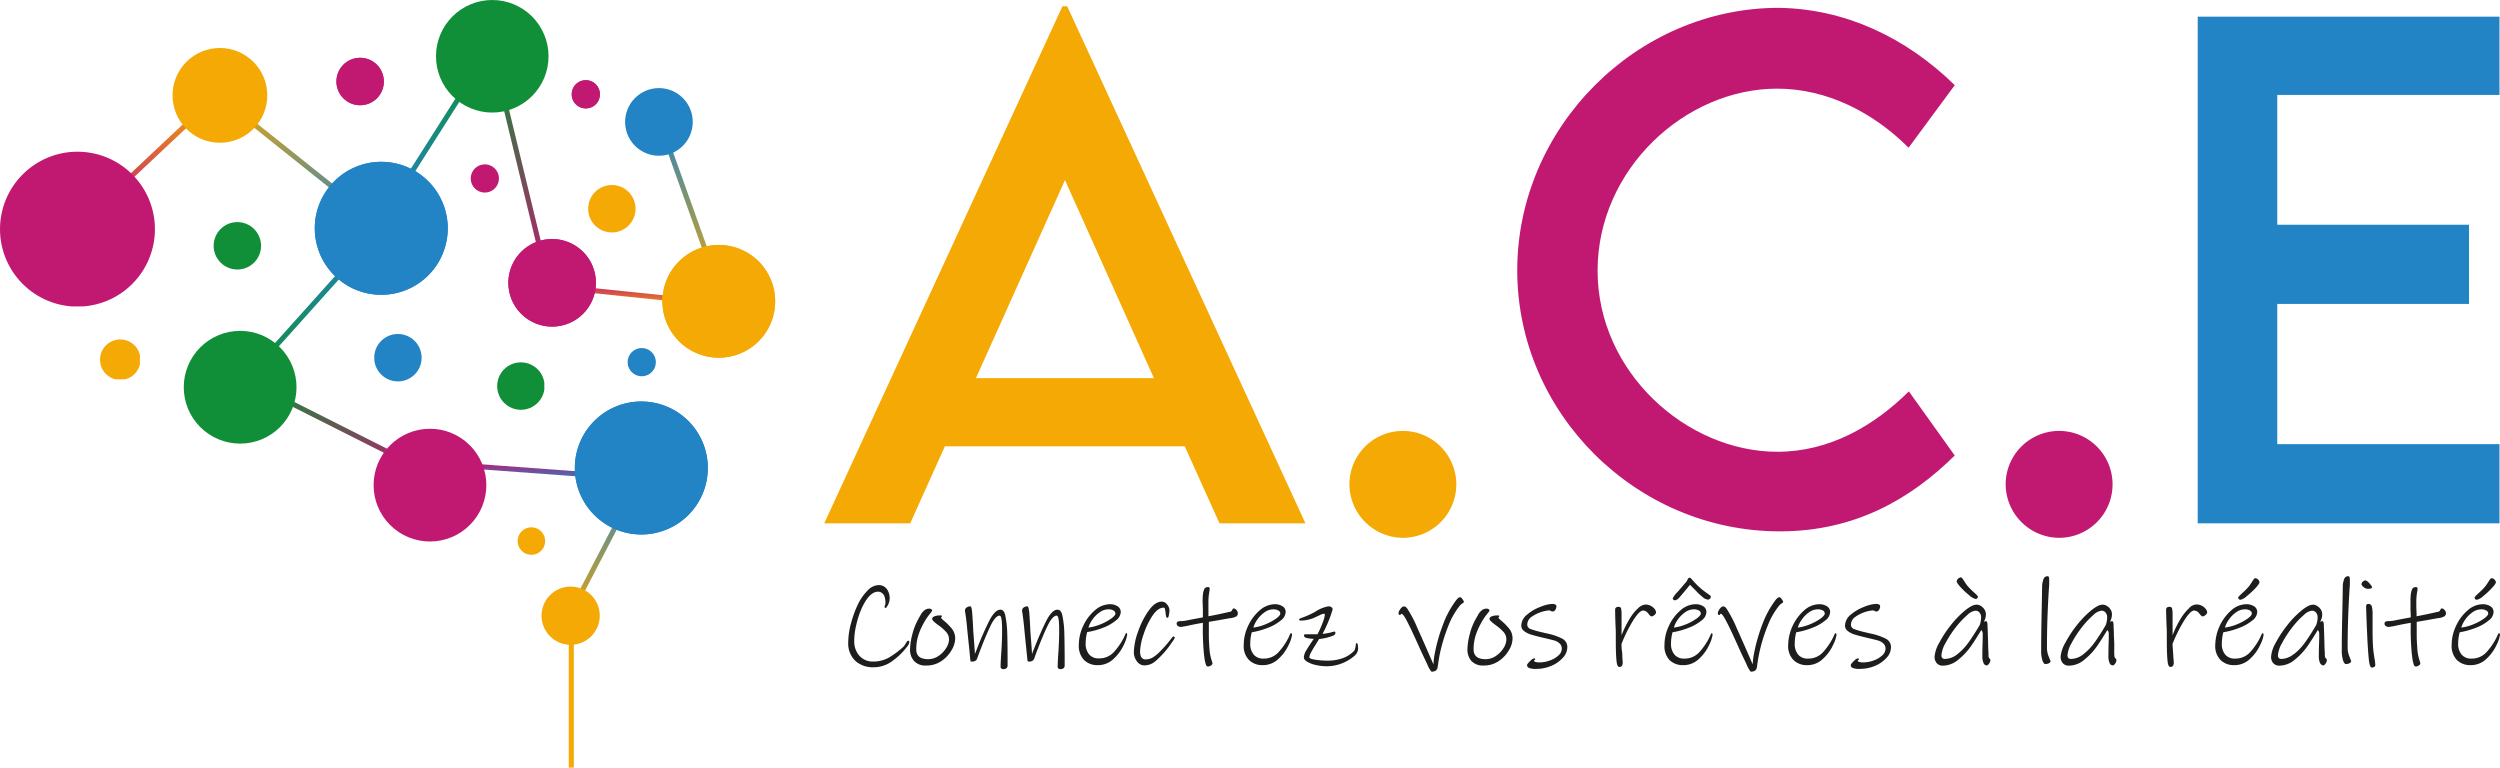 <svg xmlns="http://www.w3.org/2000/svg" xmlns:xlink="http://www.w3.org/1999/xlink" viewBox="0 0 494.4 151.8"><defs><style>.a,.e,.f,.g,.h,.i,.j,.k,.l,.m,.n,.o{fill:none;}.a,.b,.c,.d{clip-rule:evenodd;}.ad,.b,.s{fill:#c11972;}.c,.v,.x{fill:#2283c5;}.ab,.d,.q{fill:#f5a905;}.e,.f,.g,.h,.i,.j,.k,.l,.m,.n,.o{stroke-miterlimit:10;}.e{stroke:url(#a);}.f{stroke:url(#b);}.g{stroke:url(#c);}.h{stroke:url(#d);}.i{stroke:url(#e);}.j{stroke:url(#f);}.k{stroke:url(#g);}.l{stroke:url(#h);}.m{stroke:url(#i);}.n{stroke:url(#j);}.o{stroke:#f5a905;}.p{clip-path:url(#k);}.r{clip-path:url(#l);}.t{clip-path:url(#m);}.u{fill:#108f38;}.ab,.ad,.v{fill-rule:evenodd;}.w{clip-path:url(#n);}.y{clip-path:url(#o);}.z{clip-path:url(#p);}.aa{clip-path:url(#q);}.ac{clip-path:url(#r);}.ae{clip-path:url(#s);}.af{clip-path:url(#t);}.ag{clip-path:url(#u);}.ah{clip-path:url(#v);}.ai{clip-path:url(#w);}.aj{clip-path:url(#x);}.ak{clip-path:url(#y);}.al{clip-path:url(#z);}.am{clip-path:url(#aa);}.an{clip-path:url(#ab);}.ao{clip-path:url(#ac);}.ap{clip-path:url(#ad);}.aq{clip-path:url(#ae);}.ar{fill:#1d1d1b;}</style><linearGradient id="a" x1="30.44" y1="42.85" x2="30.44" y2="18.46" gradientUnits="userSpaceOnUse"><stop offset="0" stop-color="#c11972"/><stop offset="1" stop-color="#f5a905"/></linearGradient><linearGradient id="b" x1="119.22" y1="124.46" x2="119.22" y2="93.45" gradientUnits="userSpaceOnUse"><stop offset="0" stop-color="#f5a905"/><stop offset="1" stop-color="#2283c5"/></linearGradient><linearGradient id="c" x1="62.29" y1="75" x2="62.29" y2="44.54" gradientUnits="userSpaceOnUse"><stop offset="0" stop-color="#108f38"/><stop offset="1" stop-color="#2283c5"/></linearGradient><linearGradient id="d" x1="86.11" y1="43.42" x2="86.11" y2="9.88" gradientUnits="userSpaceOnUse"><stop offset="0" stop-color="#2283c5"/><stop offset="1" stop-color="#108f38"/></linearGradient><linearGradient id="e" x1="-8.58" y1="2.99" x2="-8.58" y2="-12.23" gradientTransform="matrix(-0.25, 0, 0, 1.83, 57.23, 40.32)" gradientUnits="userSpaceOnUse"><stop offset="0" stop-color="#2283c5"/><stop offset="1" stop-color="#f5a905"/></linearGradient><linearGradient id="f" x1="-186.33" y1="9.3" x2="-186.33" y2="-17.24" gradientTransform="matrix(-0.25, 0, 0, 1.83, 57.23, 40.32)" gradientUnits="userSpaceOnUse"><stop offset="0" stop-color="#c11972"/><stop offset="1" stop-color="#108f38"/></linearGradient><linearGradient id="g" x1="-285.89" y1="11.33" x2="-285.89" y2="8.53" gradientTransform="matrix(-0.25, 0, 0, 1.83, 57.23, 40.32)" gradientUnits="userSpaceOnUse"><stop offset="0" stop-color="#f5a905"/><stop offset="1" stop-color="#c11972"/></linearGradient><linearGradient id="h" x1="-324.38" y1="11.29" x2="-324.38" y2="-9.75" gradientTransform="matrix(-0.25, 0, 0, 1.83, 57.23, 40.32)" xlink:href="#b"/><linearGradient id="i" x1="-44.01" y1="29.8" x2="-44.01" y2="18.99" xlink:href="#f"/><linearGradient id="j" x1="-379.31" y1="106.39" x2="-379.31" y2="91.17" gradientTransform="matrix(0.31, 0, 0, -0.21, 221.59, 113.88)" gradientUnits="userSpaceOnUse"><stop offset="0" stop-color="#c11972"/><stop offset="1" stop-color="#2283c5"/></linearGradient><clipPath id="k"><path class="a" d="M43.49,9.49a9.37,9.37,0,1,1-9.37,9.37,9.36,9.36,0,0,1,9.37-9.37"/></clipPath><clipPath id="l"><path class="a" d="M15.31,30A15.32,15.32,0,1,1,0,45.27,15.32,15.32,0,0,1,15.31,30"/></clipPath><clipPath id="m"><path class="a" d="M47.49,65.43A11.15,11.15,0,1,1,36.34,76.58,11.15,11.15,0,0,1,47.49,65.43"/></clipPath><clipPath id="n"><path class="c" d="M75.4,32A13.15,13.15,0,1,1,62.25,45.11,13.15,13.15,0,0,1,75.4,32"/></clipPath><clipPath id="o"><path class="a" d="M97.35,0A11.13,11.13,0,1,1,86.22,11.13,11.12,11.12,0,0,1,97.35,0"/></clipPath><clipPath id="p"><path class="a" d="M85,84.79A11.15,11.15,0,1,1,73.88,95.94,11.15,11.15,0,0,1,85,84.79"/></clipPath><clipPath id="q"><path class="c" d="M126.83,79.4a13.15,13.15,0,1,1-13.15,13.14A13.14,13.14,0,0,1,126.83,79.4"/></clipPath><clipPath id="r"><path class="d" d="M142.15,48.44A11.15,11.15,0,1,1,131,59.59a11.15,11.15,0,0,1,11.16-11.15"/></clipPath><clipPath id="s"><path class="b" d="M109.19,47.27a8.66,8.66,0,1,1-8.66,8.66,8.66,8.66,0,0,1,8.66-8.66"/></clipPath><clipPath id="t"><path class="a" d="M130.3,17.42a6.69,6.69,0,1,1-6.68,6.69,6.7,6.7,0,0,1,6.68-6.69"/></clipPath><clipPath id="u"><path class="b" d="M71.21,11.43a4.69,4.69,0,1,1-4.68,4.69,4.69,4.69,0,0,1,4.68-4.69"/></clipPath><clipPath id="v"><path class="a" d="M46.94,43.92a4.69,4.69,0,1,1-4.69,4.68,4.68,4.68,0,0,1,4.69-4.68"/></clipPath><clipPath id="w"><path class="a" d="M78.7,66.05A4.69,4.69,0,1,1,74,70.74a4.69,4.69,0,0,1,4.68-4.69"/></clipPath><clipPath id="x"><path class="a" d="M121,36.59a4.69,4.69,0,1,1-4.69,4.69A4.69,4.69,0,0,1,121,36.59"/></clipPath><clipPath id="y"><path class="a" d="M103,71.66a4.69,4.69,0,1,1-4.68,4.68A4.68,4.68,0,0,1,103,71.66"/></clipPath><clipPath id="z"><path class="a" d="M95.87,32.5a2.79,2.79,0,1,1-2.78,2.79,2.79,2.79,0,0,1,2.78-2.79"/></clipPath><clipPath id="aa"><path class="b" d="M115.85,15.86a2.79,2.79,0,1,1-2.79,2.78,2.77,2.77,0,0,1,2.79-2.78"/></clipPath><clipPath id="ab"><path class="a" d="M126.9,68.83a2.79,2.79,0,1,1-2.78,2.78,2.78,2.78,0,0,1,2.78-2.78"/></clipPath><clipPath id="ac"><path class="a" d="M23.72,67.13a4,4,0,1,1-3.94,4,4,4,0,0,1,3.94-4"/></clipPath><clipPath id="ad"><path class="a" d="M112.85,116a5.76,5.76,0,1,1-5.76,5.76,5.76,5.76,0,0,1,5.76-5.76"/></clipPath><clipPath id="ae"><path class="a" d="M105.09,104.28a2.72,2.72,0,1,1-2.72,2.71,2.71,2.71,0,0,1,2.72-2.71"/></clipPath></defs><line class="e" x1="17.86" y1="42.48" x2="43.01" y2="18.83"/><line class="f" x1="111.28" y1="124.23" x2="127.15" y2="93.68"/><line class="g" x1="48.93" y1="74.67" x2="75.65" y2="44.88"/><line class="h" x1="75.61" y1="43.16" x2="96.61" y2="10.14"/><line class="i" x1="75.65" y1="44.88" x2="43.01" y2="18.83"/><line class="j" x1="108.59" y1="56.56" x2="97.21" y2="9.55"/><line class="k" x1="143.32" y1="60.15" x2="111.28" y2="56.85"/><line class="l" x1="143.32" y1="60.15" x2="130.15" y2="23.32"/><line class="m" x1="85.83" y1="93.98" x2="50.2" y2="76.02"/><line class="n" x1="85.23" y1="91.59" x2="125.95" y2="94.58"/><line class="o" x1="112.98" y1="126.02" x2="112.98" y2="151.8"/><g class="p"><rect class="q" x="34.12" y="9.49" width="18.74" height="18.74"/></g><g class="r"><rect class="s" y="29.96" width="30.63" height="30.63"/></g><g class="t"><rect class="u" x="36.34" y="65.43" width="22.3" height="22.3"/></g><path class="v" d="M75.4,32A13.15,13.15,0,1,1,62.25,45.11,13.15,13.15,0,0,1,75.4,32"/><g class="w"><rect class="x" x="62.25" y="31.96" width="26.3" height="26.3"/></g><g class="y"><rect class="u" x="86.22" width="22.25" height="22.25"/></g><g class="z"><rect class="s" x="73.88" y="84.79" width="22.3" height="22.3"/></g><path class="v" d="M126.83,79.4a13.15,13.15,0,1,1-13.15,13.14A13.14,13.14,0,0,1,126.83,79.4"/><g class="aa"><rect class="x" x="113.68" y="79.4" width="26.3" height="26.3"/></g><path class="ab" d="M142.15,48.44A11.15,11.15,0,1,1,131,59.59a11.15,11.15,0,0,1,11.16-11.15"/><g class="ac"><rect class="q" x="130.99" y="48.44" width="22.3" height="22.3"/></g><path class="ad" d="M109.19,47.27a8.66,8.66,0,1,1-8.66,8.66,8.66,8.66,0,0,1,8.66-8.66"/><g class="ae"><rect class="s" x="100.53" y="47.27" width="17.31" height="17.31"/></g><g class="af"><rect class="x" x="123.62" y="17.42" width="13.37" height="13.37"/></g><path class="ad" d="M71.21,11.43a4.69,4.69,0,1,1-4.68,4.69,4.69,4.69,0,0,1,4.68-4.69"/><g class="ag"><rect class="s" x="66.53" y="11.43" width="9.38" height="9.38"/></g><g class="ah"><rect class="u" x="42.25" y="43.92" width="9.38" height="9.38"/></g><g class="ai"><rect class="x" x="74.02" y="66.05" width="9.38" height="9.38"/></g><g class="aj"><rect class="q" x="116.32" y="36.59" width="9.38" height="9.38"/></g><g class="ak"><rect class="u" x="98.27" y="71.66" width="9.38" height="9.38"/></g><g class="al"><rect class="s" x="93.09" y="32.5" width="5.57" height="5.57"/></g><path class="ad" d="M115.85,15.86a2.79,2.79,0,1,1-2.79,2.78,2.77,2.77,0,0,1,2.79-2.78"/><g class="am"><rect class="s" x="113.06" y="15.86" width="5.57" height="5.57"/></g><g class="an"><rect class="x" x="124.12" y="68.83" width="5.57" height="5.57"/></g><g class="ao"><rect class="q" x="19.78" y="67.13" width="7.89" height="7.89"/></g><g class="ap"><rect class="q" x="95.97" y="115.98" width="22.64" height="22.64"/></g><g class="aq"><rect class="q" x="102.37" y="104.28" width="5.43" height="5.43"/></g><path class="q" d="M234.3,88.27H186.86L180,103.5H163L210.11,1.24h.94L258.17,103.5h-17Zm-6.1-13.49L210.61,35.62,193,74.78Z"/><path class="q" d="M266.86,95.85a10.57,10.57,0,1,1,10.57,10.51A10.64,10.64,0,0,1,266.86,95.85Z"/><path class="s" d="M300.05,53.46c0-28.23,23.56-51.91,51.72-51.91,13,.19,25,5.72,34.81,15.29l-9.14,12.37c-7-7-16.16-11.68-26-11.68-18.15,0-35.5,15.91-35.5,36s17.6,35.81,35.56,35.81c10.26,0,19.09-5.1,26-11.94l9.07,12.68c-8.64,8.52-19.64,15-34.56,15C323.61,105.11,300.05,81.74,300.05,53.46Z"/><path class="s" d="M396.64,95.85a10.57,10.57,0,1,1,10.57,10.51A10.64,10.64,0,0,1,396.64,95.85Z"/><path class="x" d="M450.35,18.77V44.44h37.92V60.11H450.35V87.83H494.3V103.5H434.62V3.29H494.3V18.77Z"/><path class="ar" d="M179.35,127.93a13,13,0,0,1-2.77,2.71,6.2,6.2,0,0,1-3.83,1.32,5.13,5.13,0,0,1-3.6-1.27,4.76,4.76,0,0,1-1.4-3.74,14.31,14.31,0,0,1,.59-3.83,20.7,20.7,0,0,1,1.37-3.7,10,10,0,0,1,1.88-2.65,3.08,3.08,0,0,1,2.14-1.06,2,2,0,0,1,1.64.76,3.07,3.07,0,0,1,.57,1.89,2.37,2.37,0,0,1-.16.85,3,3,0,0,1-.35.72q-.19.3-.3.3c-.13,0-.19-.08-.19-.22a1.74,1.74,0,0,1,.08-.33,1.43,1.43,0,0,0,.09-.43,4.34,4.34,0,0,0-.15-1.16,1.41,1.41,0,0,0-.49-.77,1.24,1.24,0,0,0-.81-.31q-1.77,0-3.31,3.41a18.16,18.16,0,0,0-1,3.1,13.9,13.9,0,0,0-.42,3.31,4.43,4.43,0,0,0,.45,2,3.53,3.53,0,0,0,3.28,2,6.32,6.32,0,0,0,3.25-.86,16.11,16.11,0,0,0,2.89-2.21s.14-.22.34-.55.34-.5.44-.5a.23.23,0,0,1,.2.07.56.56,0,0,1,.05.27A2.05,2.05,0,0,1,179.35,127.93Z"/><path class="ar" d="M188.19,128.57a6.62,6.62,0,0,1-2,2.15,5.1,5.1,0,0,1-3,.89,3,3,0,0,1-2.43-.9,3.31,3.31,0,0,1-.79-2.26,12.92,12.92,0,0,1,.43-2.92,12.08,12.08,0,0,1,1.22-3.12c0-.06.16-.3.4-.72a3,3,0,0,1,.8-1,1.51,1.51,0,0,1,.93-.33.84.84,0,0,1,.41.11.32.32,0,0,1,.18.28.82.82,0,0,1-.13.24l-.21.28a10.94,10.94,0,0,0-1.35,2,13.1,13.1,0,0,0-1.07,2.47,9.13,9.13,0,0,0-.38,2.68c0,1.29.78,1.94,2.35,1.94a3.63,3.63,0,0,0,2.05-.64,5.09,5.09,0,0,0,1.51-1.56,3.24,3.24,0,0,0,.57-1.68,2.2,2.2,0,0,0-.57-1.5,10,10,0,0,0-1.54-1.35,8.06,8.06,0,0,1-.94-.76.81.81,0,0,1-.29-.49q0-.28.42-.48a2.45,2.45,0,0,1,1-.18,1.3,1.3,0,0,1,.42,0,.13.13,0,0,1,.09.13.29.29,0,0,1-.08.16.33.33,0,0,0-.09.18s.17.22.49.5a10.67,10.67,0,0,1,1.65,1.64,3.07,3.07,0,0,1,.66,2A4.64,4.64,0,0,1,188.19,128.57Z"/><path class="ar" d="M199.06,132.12a.89.89,0,0,1-.59.21.82.82,0,0,1-.42-.11.37.37,0,0,1-.17-.31q0-1,.15-3.12c.1-1.5.14-2.75.14-3.75s0-1.76-.08-2.37-.19-.92-.41-.92c-.55,0-1.16.69-1.82,2.07s-1.42,3.21-2.27,5.46l-.37,1a.86.86,0,0,1-.33.4.88.88,0,0,1-.48.14,1.09,1.09,0,0,1-.39,0c-.07,0-.11-.14-.13-.3l-.19-2-.37-3.54c-.12-1.4-.26-2.63-.42-3.68a2.89,2.89,0,0,1-.07-.56.68.68,0,0,1,.32-.6,1.16,1.16,0,0,1,.73-.23q.26,0,.36,1.17c.07.79.15,2.06.23,3.81l.1,1.3c.13,1.65.2,2.7.22,3.14,0-.1.09-.21.14-.33a3.12,3.12,0,0,1,.16-.41,61.17,61.17,0,0,1,2.49-5.73c.77-1.53,1.52-2.29,2.24-2.29.51,0,.86.43,1,1.29a18.92,18.92,0,0,1,.36,3.3q.08,2.23.07,6.52A.65.65,0,0,1,199.06,132.12Z"/><path class="ar" d="M210.35,132.12a.89.89,0,0,1-.59.21.77.77,0,0,1-.42-.11.37.37,0,0,1-.17-.31q0-1,.15-3.12c.09-1.5.14-2.75.14-3.75s0-1.76-.08-2.37-.2-.92-.41-.92q-.83,0-1.83,2.07t-2.27,5.46l-.36,1a.89.89,0,0,1-.81.54,1.2,1.2,0,0,1-.4,0,.42.42,0,0,1-.12-.3l-.2-2-.36-3.54c-.12-1.4-.26-2.63-.42-3.68a2.89,2.89,0,0,1-.07-.56.7.7,0,0,1,.31-.6,1.21,1.21,0,0,1,.74-.23q.24,0,.36,1.17c.07.79.15,2.06.23,3.81l.1,1.3c.13,1.65.2,2.7.22,3.14a2.52,2.52,0,0,0,.13-.33c0-.13.1-.26.16-.41q1.34-3.44,2.49-5.73c.78-1.53,1.53-2.29,2.25-2.29.51,0,.85.43,1,1.29a18.92,18.92,0,0,1,.36,3.3q.07,2.23.07,6.52A.65.65,0,0,1,210.35,132.12Z"/><path class="ar" d="M222.91,125.55a6.92,6.92,0,0,1-.65,1.94,8.69,8.69,0,0,1-2,2.77,4.43,4.43,0,0,1-3.23,1.28,3.74,3.74,0,0,1-2.63-1,4,4,0,0,1-1.05-3,8.78,8.78,0,0,1,.88-3.79,8.91,8.91,0,0,1,2.31-3.07,4.57,4.57,0,0,1,2.94-1.19,2.78,2.78,0,0,1,1.54.41,1.32,1.32,0,0,1,.62,1.16,2.22,2.22,0,0,1-1,1.67,8.85,8.85,0,0,1-2.51,1.42A15.43,15.43,0,0,1,215,125a8.57,8.57,0,0,0-.3,2.21,3.25,3.25,0,0,0,.68,2.2,2.38,2.38,0,0,0,1.92.79,3.88,3.88,0,0,0,3.07-1.35,12.81,12.81,0,0,0,2-3c0-.07.08-.19.17-.38s.15-.29.22-.29S222.91,125.31,222.91,125.55Zm-2.74-4.83a1.89,1.89,0,0,0-.94-.22,3,3,0,0,0-1.79.61,5.74,5.74,0,0,0-1.44,1.47,5.47,5.47,0,0,0-.75,1.53,9.1,9.1,0,0,0,2.38-.64,10.21,10.21,0,0,0,2.1-1.13c.57-.41.85-.75.85-1A.68.68,0,0,0,220.17,120.72Z"/><path class="ar" d="M231.78,127a16.51,16.51,0,0,1-1,1.38,17.73,17.73,0,0,1-2.29,2.38,3.35,3.35,0,0,1-2.13.83,1.83,1.83,0,0,1-1.53-.81,3,3,0,0,1-.6-1.86,12.83,12.83,0,0,1,.83-4,16.3,16.3,0,0,1,2.11-4.17c.85-1.18,1.71-1.77,2.56-1.77a1.27,1.27,0,0,1,.93.39,2.56,2.56,0,0,1,.42.59,1.46,1.46,0,0,1,.19.67,4.64,4.64,0,0,1-.11,1c-.07.36-.15.55-.23.55a.31.31,0,0,1-.32-.27,3.65,3.65,0,0,1-.1-.69,4.82,4.82,0,0,0-.15-.85c0-.13-.12-.2-.22-.2-.77,0-1.51.53-2.23,1.6a15,15,0,0,0-1.77,3.73,11.86,11.86,0,0,0-.68,3.28q0,1.62,1.08,1.62A2.72,2.72,0,0,0,228,130a7.14,7.14,0,0,0,1.36-1.11,23.79,23.79,0,0,0,2.06-2.33l.29-.38c.15-.2.26-.31.33-.31s.29.08.29.22A3.39,3.39,0,0,1,231.78,127Z"/><path class="ar" d="M244.47,121.92a3.5,3.5,0,0,1-1.29.34l-2.53.45-1.59.27q0,1.27,0,2.67c0,.93.06,1.75.11,2.45a9.59,9.59,0,0,0,.35,2.19l.27.86a.59.59,0,0,1-.31.45,1.06,1.06,0,0,1-.58.21.32.32,0,0,1-.24-.09.54.54,0,0,1-.17-.28,5.6,5.6,0,0,1-.29-1.27c-.09-.63-.16-1.31-.21-2.07s-.08-1.45-.11-2.34,0-1.75,0-2.59q-1.38.22-2.82.54a13.08,13.08,0,0,1-1.55.27.92.92,0,0,1-.55-.17.54.54,0,0,1-.26-.47.39.39,0,0,1,.22-.41,1.88,1.88,0,0,1,.74-.1,6.58,6.58,0,0,0,1.08-.14l.9-.18,2.24-.42c0-.34,0-.79,0-1.35,0-.75-.05-1.32-.05-1.71a14.06,14.06,0,0,1,.06-1.49,3.6,3.6,0,0,1,.23-.94.73.73,0,0,1,.74-.49c.15,0,.25,0,.29.07a.38.38,0,0,1,.08.27,8.36,8.36,0,0,1-.12.86,10.56,10.56,0,0,0-.13,1.89c0,.6,0,1.28,0,2l0,.67c.73-.12,2.19-.42,4.36-.91.13,0,.24-.15.34-.34s.18-.3.28-.3a.77.77,0,0,1,.55.31.9.9,0,0,1,.28.62A.72.72,0,0,1,244.47,121.92Z"/><path class="ar" d="M255.52,125.55a6.92,6.92,0,0,1-.65,1.94,8.69,8.69,0,0,1-2,2.77,4.43,4.43,0,0,1-3.23,1.28,3.7,3.7,0,0,1-2.62-1,3.92,3.92,0,0,1-1.06-3,8.78,8.78,0,0,1,.88-3.79,8.91,8.91,0,0,1,2.31-3.07,4.57,4.57,0,0,1,2.94-1.19,2.78,2.78,0,0,1,1.54.41,1.29,1.29,0,0,1,.62,1.16,2.22,2.22,0,0,1-1,1.67,8.85,8.85,0,0,1-2.51,1.42,15.26,15.26,0,0,1-3.19.89,8.57,8.57,0,0,0-.3,2.21,3.25,3.25,0,0,0,.68,2.2,2.38,2.38,0,0,0,1.93.79,3.87,3.87,0,0,0,3.06-1.35,12.81,12.81,0,0,0,2-3c0-.07.09-.19.17-.38s.15-.29.22-.29S255.52,125.31,255.52,125.55Zm-2.74-4.83a1.87,1.87,0,0,0-.94-.22,3,3,0,0,0-1.79.61,5.91,5.91,0,0,0-1.44,1.47,5.47,5.47,0,0,0-.75,1.53,9.1,9.1,0,0,0,2.38-.64,10.21,10.21,0,0,0,2.1-1.13c.57-.41.85-.75.85-1A.68.68,0,0,0,252.78,120.72Z"/><path class="ar" d="M267.72,129.81a8.44,8.44,0,0,1-5.28,1.95,10.09,10.09,0,0,1-2.2-.24,6.14,6.14,0,0,1-1.73-.65c-.44-.27-.66-.56-.66-.85a2.89,2.89,0,0,1,.47-1.39c.31-.53.81-1.29,1.49-2.29a6.89,6.89,0,0,1-1.49-.2.52.52,0,0,1-.44-.54c0-.11.14-.17.44-.17l2.23,0a19.23,19.23,0,0,0,1-2.25,5.77,5.77,0,0,0,.45-1.61c0-.13,0-.19-.17-.19a2.19,2.19,0,0,0-.83.27l-.76.36a6.93,6.93,0,0,1-3,.72c-.22,0-.32-.08-.32-.22s.24-.25.71-.4a15.82,15.82,0,0,0,2.58-1.2,6.7,6.7,0,0,1,2.5-1,.92.92,0,0,1,.61.18.52.52,0,0,1,.22.44,24.82,24.82,0,0,1-2,4.83,10.24,10.24,0,0,0,1.84-.34,2.56,2.56,0,0,1,.54-.12.13.13,0,0,1,.12.07.3.3,0,0,1,.05.15.57.57,0,0,1-.39.56,9.88,9.88,0,0,1-2.83.69l-.51.83c-.46.72-.81,1.31-1.06,1.77a2.54,2.54,0,0,0-.36,1c0,.21.4.38,1.2.5a16,16,0,0,0,2.38.18,8.79,8.79,0,0,0,3.07-.51,5.86,5.86,0,0,0,2.25-1.48,3.21,3.21,0,0,0,.25-.9,2.33,2.33,0,0,1,.07-.41c0-.12.08-.18.15-.18s.17.12.21.35a5.62,5.62,0,0,1,.06.9A2.12,2.12,0,0,1,267.72,129.81Z"/><path class="ar" d="M289.2,119.34a2.49,2.49,0,0,0-.41.32,14.94,14.94,0,0,0-2.38,4.15,33.48,33.48,0,0,0-1.74,5.84q-.07.38-.24,1.47l-.13.86a1.07,1.07,0,0,1-.33.62,1.43,1.43,0,0,1-.89.22,5.28,5.28,0,0,1-.84-1.49c-.47-1-1-2.06-1.5-3.2l-1.05-2.31c-.64-1.39-1.17-2.48-1.59-3.26s-.74-1.18-.94-1.18a.19.19,0,0,0-.16.12c0,.09-.08.13-.13.13a.28.28,0,0,1-.21-.11.38.38,0,0,1-.09-.24,1.6,1.6,0,0,1,.36-.83c.24-.34.47-.52.7-.52a.65.65,0,0,1,.37.1l.22.22.14.2a23.21,23.21,0,0,1,2,3.88c.34.73,1.2,2.65,2.55,5.76l.57,1.3a14.14,14.14,0,0,1,.24-2.06,33.5,33.5,0,0,1,1.62-5.74,19,19,0,0,1,2.53-4.76,3.84,3.84,0,0,1,.48-.55.68.68,0,0,1,.48-.16c.08,0,.21.12.39.38a1.27,1.27,0,0,1,.27.5C289.53,119.08,289.42,119.2,289.2,119.34Z"/><path class="ar" d="M298.41,128.57a6.41,6.41,0,0,1-2,2.15,5.1,5.1,0,0,1-3,.89,3.06,3.06,0,0,1-2.43-.9,3.36,3.36,0,0,1-.78-2.26,12.37,12.37,0,0,1,.43-2.92,12.07,12.07,0,0,1,1.21-3.12l.41-.72a3,3,0,0,1,.79-1,1.56,1.56,0,0,1,.94-.33.8.8,0,0,1,.4.11.32.32,0,0,1,.18.28.62.62,0,0,1-.13.24l-.21.28a10.94,10.94,0,0,0-1.35,2,13.78,13.78,0,0,0-1.07,2.47,9.13,9.13,0,0,0-.38,2.68c0,1.29.79,1.94,2.36,1.94a3.63,3.63,0,0,0,2.05-.64,5.21,5.21,0,0,0,1.51-1.56,3.31,3.31,0,0,0,.56-1.68,2.23,2.23,0,0,0-.56-1.5,10.1,10.1,0,0,0-1.55-1.35,8.71,8.71,0,0,1-.93-.76.79.79,0,0,1-.3-.49q0-.28.42-.48a2.48,2.48,0,0,1,1-.18,1.26,1.26,0,0,1,.42,0,.13.13,0,0,1,.1.13.33.33,0,0,1-.09.16.3.3,0,0,0-.08.18s.16.22.49.5a11,11,0,0,1,1.64,1.64,3.07,3.07,0,0,1,.66,2A4.53,4.53,0,0,1,298.41,128.57Z"/><path class="ar" d="M309.07,130.08a6.31,6.31,0,0,1-2.29,1.6,7.58,7.58,0,0,1-3,.6,3.41,3.41,0,0,1-1.42-.2.59.59,0,0,1-.37-.54c0-.15.19-.4.56-.77s.63-.55.77-.55.29,0,.29.12a.26.26,0,0,1-.12.19c-.09.07-.13.13-.13.18s.11.13.31.19a2.35,2.35,0,0,0,.75.1,6,6,0,0,0,2.07-.38,4.88,4.88,0,0,0,1.71-1,1.79,1.79,0,0,0,.66-1.3,1.37,1.37,0,0,0-.42-1.06,2.56,2.56,0,0,0-1-.58c-.42-.12-1.12-.29-2.1-.52s-1.92-.47-2.51-.65a4.4,4.4,0,0,1-1.44-.72,1.33,1.33,0,0,1-.54-1.09,2.85,2.85,0,0,1,1.16-2.16,8.7,8.7,0,0,1,2.65-1.54,7,7,0,0,1,2.3-.57c.56,0,.84.17.84.49a1.35,1.35,0,0,1-.2.65.64.64,0,0,1-.59.36.65.65,0,0,1-.32-.11.65.65,0,0,0-.34-.11,7.22,7.22,0,0,0-3.46,1.27,1.91,1.91,0,0,0-.86,1.55.93.93,0,0,0,.67.87,17.78,17.78,0,0,0,2.52.7,2.36,2.36,0,0,0,.44.11,2.84,2.84,0,0,1,.39.09,11.56,11.56,0,0,1,2.9,1,1.84,1.84,0,0,1,1,1.7A3.07,3.07,0,0,1,309.07,130.08Z"/><path class="ar" d="M327.18,121.61a.86.86,0,0,1-.52.29.46.46,0,0,1-.33-.15,2.75,2.75,0,0,1-.36-.42,1.81,1.81,0,0,0-.45-.42,1.14,1.14,0,0,0-.58-.17c-.48,0-1.11.63-1.92,1.88a29.56,29.56,0,0,0-2.35,4.72c0,.38,0,.86.09,1.43s.06,1,.08,1.27l.07,1a1.21,1.21,0,0,1-.14.6.57.57,0,0,1-.54.25q-.42,0-.54-1.11c-.08-.75-.13-1.83-.15-3.25,0-.36,0-.88,0-1.55s0-1.47-.06-2.4c-.05-1.41-.07-2.42-.07-3q0-.57.69-.57a.46.46,0,0,1,.5.36,6.88,6.88,0,0,1,.08,1.36v3.9a20.22,20.22,0,0,1,1.6-3.26,9.26,9.26,0,0,1,1.68-2.1,2.39,2.39,0,0,1,1.46-.72,2.32,2.32,0,0,1,1,.24,2.27,2.27,0,0,1,.79.63,1.21,1.21,0,0,1,.29.72A.72.72,0,0,1,327.18,121.61Z"/><path class="ar" d="M338.68,125.55a6.92,6.92,0,0,1-.65,1.94,8.69,8.69,0,0,1-2,2.77,4.43,4.43,0,0,1-3.23,1.28,3.74,3.74,0,0,1-2.63-1,4,4,0,0,1-1-3,8.78,8.78,0,0,1,.88-3.79,8.91,8.91,0,0,1,2.31-3.07,4.57,4.57,0,0,1,2.94-1.19,2.78,2.78,0,0,1,1.54.41,1.32,1.32,0,0,1,.62,1.16,2.22,2.22,0,0,1-1,1.67,8.85,8.85,0,0,1-2.51,1.42,15.43,15.43,0,0,1-3.19.89,8.57,8.57,0,0,0-.3,2.21,3.25,3.25,0,0,0,.68,2.2,2.38,2.38,0,0,0,1.93.79,3.87,3.87,0,0,0,3.06-1.35,12.81,12.81,0,0,0,2-3c0-.07.09-.19.17-.38s.15-.29.22-.29S338.68,125.31,338.68,125.55Zm-4.86-11.09a.41.41,0,0,1,.34-.22c.07,0,.18.08.34.25a4.23,4.23,0,0,1,.3.34,15.56,15.56,0,0,0,3.05,2.67l.35.26a.32.32,0,0,1,.14.23.71.71,0,0,1-.16.39.53.53,0,0,1-.41.2,1.76,1.76,0,0,1-1-.46,12,12,0,0,1-1-.89l-.56-.58-1-1-.36.45c-.74.9-1.3,1.55-1.68,2s-.7.61-.95.61a.39.39,0,0,1-.31-.13.45.45,0,0,1-.11-.26,4.83,4.83,0,0,1,1-1.3c.69-.8,1.26-1.48,1.72-2Zm2.12,6.26a1.89,1.89,0,0,0-.94-.22,3,3,0,0,0-1.79.61,5.91,5.91,0,0,0-1.44,1.47,5.47,5.47,0,0,0-.75,1.53,9.1,9.1,0,0,0,2.38-.64,10.21,10.21,0,0,0,2.1-1.13c.57-.41.85-.75.85-1A.68.68,0,0,0,335.94,120.72Z"/><path class="ar" d="M352.34,119.34a2.09,2.09,0,0,0-.41.32,14.94,14.94,0,0,0-2.38,4.15,31.84,31.84,0,0,0-1.74,5.84c-.05.25-.13.74-.25,1.47l-.12.86a1.07,1.07,0,0,1-.33.62,1.44,1.44,0,0,1-.9.22,5.44,5.44,0,0,1-.83-1.49c-.48-1-1-2.06-1.5-3.2l-1.05-2.31c-.64-1.39-1.17-2.48-1.6-3.26s-.73-1.18-.93-1.18a.18.18,0,0,0-.16.12c0,.09-.09.13-.14.13a.24.24,0,0,1-.2-.11.38.38,0,0,1-.09-.24,1.6,1.6,0,0,1,.36-.83c.23-.34.47-.52.7-.52a.59.59,0,0,1,.36.1,1.14,1.14,0,0,1,.22.22,1.46,1.46,0,0,1,.15.2,24.92,24.92,0,0,1,2,3.88q.51,1.1,2.55,5.76l.56,1.3a14.54,14.54,0,0,1,.25-2.06,33.5,33.5,0,0,1,1.62-5.74,19,19,0,0,1,2.53-4.76,2.89,2.89,0,0,1,.48-.55.67.67,0,0,1,.47-.16c.09,0,.22.12.4.38a1.27,1.27,0,0,1,.27.5C352.67,119.08,352.56,119.2,352.34,119.34Z"/><path class="ar" d="M363.19,125.55a6.58,6.58,0,0,1-.65,1.94,8.53,8.53,0,0,1-2,2.77,4.43,4.43,0,0,1-3.23,1.28,3.72,3.72,0,0,1-2.62-1,3.92,3.92,0,0,1-1.06-3,9.44,9.44,0,0,1,3.19-6.86,4.57,4.57,0,0,1,2.95-1.19,2.77,2.77,0,0,1,1.53.41,1.3,1.3,0,0,1,.63,1.16,2.25,2.25,0,0,1-1,1.67,9.06,9.06,0,0,1-2.52,1.42,15.26,15.26,0,0,1-3.19.89,9,9,0,0,0-.29,2.21,3.25,3.25,0,0,0,.67,2.2,2.38,2.38,0,0,0,1.93.79,3.89,3.89,0,0,0,3.07-1.35,13.09,13.09,0,0,0,2-3c0-.07.09-.19.17-.38s.16-.29.22-.29S363.19,125.31,363.19,125.55Zm-2.73-4.83a1.93,1.93,0,0,0-.95-.22,3,3,0,0,0-1.79.61,5.7,5.7,0,0,0-1.43,1.47,5,5,0,0,0-.75,1.53,9.31,9.31,0,0,0,2.38-.64,10.76,10.76,0,0,0,2.1-1.13c.56-.41.84-.75.84-1A.67.67,0,0,0,360.46,120.72Z"/><path class="ar" d="M373.09,130.08a6.31,6.31,0,0,1-2.29,1.6,7.58,7.58,0,0,1-3,.6,3.41,3.41,0,0,1-1.42-.2.59.59,0,0,1-.37-.54c0-.15.19-.4.56-.77s.63-.55.76-.55.3,0,.3.12a.26.26,0,0,1-.12.19c-.09.07-.13.13-.13.18s.11.13.31.19a2.35,2.35,0,0,0,.75.1,6,6,0,0,0,2.07-.38,4.88,4.88,0,0,0,1.71-1,1.79,1.79,0,0,0,.66-1.3,1.37,1.37,0,0,0-.42-1.06,2.56,2.56,0,0,0-1-.58c-.42-.12-1.12-.29-2.1-.52s-1.92-.47-2.51-.65a4.4,4.4,0,0,1-1.44-.72,1.33,1.33,0,0,1-.54-1.09,2.85,2.85,0,0,1,1.16-2.16,8.7,8.7,0,0,1,2.65-1.54,7,7,0,0,1,2.3-.57c.56,0,.84.17.84.49a1.35,1.35,0,0,1-.2.65.64.64,0,0,1-.59.36.65.65,0,0,1-.32-.11.65.65,0,0,0-.34-.11A7.22,7.22,0,0,0,366.9,122a1.91,1.91,0,0,0-.86,1.55.93.93,0,0,0,.67.87,17.78,17.78,0,0,0,2.52.7,2.36,2.36,0,0,0,.44.11,2.84,2.84,0,0,1,.39.09,11.56,11.56,0,0,1,2.9,1,1.84,1.84,0,0,1,1,1.7A3.07,3.07,0,0,1,373.09,130.08Z"/><path class="ar" d="M393.45,130.23a.52.52,0,0,1,.17.3,1.3,1.3,0,0,1-.24.68c-.17.25-.33.38-.5.38a.69.69,0,0,1-.63-.52,3,3,0,0,1-.22-1.2c0-.39,0-1.57.07-3.53l0-.93a1,1,0,0,0-.29-.81c-.74,1.24-1.42,2.32-2.06,3.23a13.06,13.06,0,0,1-2.43,2.59,4.79,4.79,0,0,1-3.09,1.22,1.56,1.56,0,0,1-1.22-.49,1.9,1.9,0,0,1-.43-1.28,6.47,6.47,0,0,1,.89-2.69,23.05,23.05,0,0,1,2.25-3.46,19.15,19.15,0,0,1,2.75-2.88,8.13,8.13,0,0,1,1.45-1,2.31,2.31,0,0,1,1-.26,1.55,1.55,0,0,1,.81.25,2.29,2.29,0,0,1,.71.68,1.84,1.84,0,0,1,.29,1,2.82,2.82,0,0,1-.41,1.45l.41-.13c.18,0,.29.22.32.67q0,.39.06,1.59c0,.8.05,1.47.06,2s0,1.06.05,1.57,0,.91.05,1.2A.69.69,0,0,0,393.45,130.23Zm-6.31-.9a11.44,11.44,0,0,0,2.2-2.34c.64-.91,1.36-2,2.15-3.35a4.38,4.38,0,0,0,.29-1.6,1.34,1.34,0,0,0-.31-.89,1,1,0,0,0-.82-.38,2.75,2.75,0,0,0-1.57.83,17.45,17.45,0,0,0-2.33,2.49,21,21,0,0,0-2,3.08,5.65,5.65,0,0,0-.81,2.41c0,.49.23.73.69.73A4,4,0,0,0,387.14,129.33Zm3.89-11a.51.51,0,0,1-.35.12,2.84,2.84,0,0,1-1.24-.73,15.18,15.18,0,0,1-1.71-1.59c-.52-.56-.78-1-.78-1.16a1,1,0,0,1,.78-.79.35.35,0,0,1,.28.12,5.46,5.46,0,0,1,.38.55c.15.24.35.54.59.88a12.45,12.45,0,0,0,1.38,1.4c.54.5.81.8.81.88A.42.42,0,0,1,391,118.29Z"/><path class="ar" d="M405.18,131.17a1.64,1.64,0,0,1-.71.15c-.2,0-.38-.23-.56-.7a6.62,6.62,0,0,1-.25-2.12q0-2.77.08-6.7t.11-5.92a4.36,4.36,0,0,1,.26-1.32.83.83,0,0,1,.82-.61.26.26,0,0,1,.26.2,3.48,3.48,0,0,1,.06.8,1.36,1.36,0,0,1,0,.16c0,.09,0,.25,0,.48q-.45,6.45-.44,12.59a4.43,4.43,0,0,0,.35,1.67q.36.89.36.93C405.5,130.94,405.39,131.07,405.18,131.17Z"/><path class="ar" d="M418.38,130.23a.52.52,0,0,1,.17.3,1.3,1.3,0,0,1-.24.68c-.17.25-.33.38-.5.38a.69.69,0,0,1-.63-.52,3,3,0,0,1-.22-1.2c0-.39,0-1.57.07-3.53l0-.93a1,1,0,0,0-.29-.81c-.74,1.24-1.42,2.32-2.06,3.23a13.06,13.06,0,0,1-2.43,2.59,4.79,4.79,0,0,1-3.09,1.22,1.56,1.56,0,0,1-1.22-.49,1.9,1.9,0,0,1-.43-1.28,6.47,6.47,0,0,1,.89-2.69,23.05,23.05,0,0,1,2.25-3.46,19.15,19.15,0,0,1,2.75-2.88,8.13,8.13,0,0,1,1.45-1,2.31,2.31,0,0,1,1-.26,1.55,1.55,0,0,1,.81.25,2.19,2.19,0,0,1,.71.68,1.76,1.76,0,0,1,.29,1,2.82,2.82,0,0,1-.41,1.45l.41-.13c.18,0,.29.22.32.67q0,.39.06,1.59c0,.8.05,1.47.07,2s0,1.06,0,1.57,0,.91.05,1.2A.77.77,0,0,0,418.38,130.23Zm-6.31-.9a11.44,11.44,0,0,0,2.2-2.34c.65-.91,1.36-2,2.15-3.35a4.38,4.38,0,0,0,.29-1.6,1.34,1.34,0,0,0-.31-.89,1,1,0,0,0-.82-.38,2.75,2.75,0,0,0-1.57.83,17.45,17.45,0,0,0-2.33,2.49,21,21,0,0,0-2,3.08,5.65,5.65,0,0,0-.81,2.41c0,.49.23.73.69.73A4,4,0,0,0,412.07,129.33Z"/><path class="ar" d="M436.16,121.61a.88.88,0,0,1-.53.29.48.48,0,0,1-.33-.15,2.75,2.75,0,0,1-.36-.42,1.52,1.52,0,0,0-.45-.42,1.14,1.14,0,0,0-.58-.17c-.47,0-1.11.63-1.91,1.88a29.52,29.52,0,0,0-2.36,4.72c0,.38.05.86.09,1.43s.07,1,.08,1.27l.08,1a1.21,1.21,0,0,1-.15.6.57.57,0,0,1-.54.25q-.42,0-.54-1.11c-.08-.75-.13-1.83-.15-3.25,0-.36,0-.88,0-1.55s0-1.47-.06-2.4c-.05-1.41-.08-2.42-.08-3q0-.57.69-.57a.45.45,0,0,1,.5.36,6.65,6.65,0,0,1,.09,1.36v3.9a19.44,19.44,0,0,1,1.59-3.26,9.84,9.84,0,0,1,1.68-2.1,2,2,0,0,1,2.5-.48,2.33,2.33,0,0,1,.78.63,1.15,1.15,0,0,1,.29.72A.74.74,0,0,1,436.16,121.61Z"/><path class="ar" d="M447.65,125.55a6.58,6.58,0,0,1-.65,1.94,8.53,8.53,0,0,1-2,2.77,4.43,4.43,0,0,1-3.23,1.28,3.72,3.72,0,0,1-2.62-1,3.92,3.92,0,0,1-1.06-3,9.44,9.44,0,0,1,3.19-6.86,4.57,4.57,0,0,1,2.95-1.19,2.77,2.77,0,0,1,1.53.41,1.3,1.3,0,0,1,.63,1.16,2.25,2.25,0,0,1-1,1.67,9.06,9.06,0,0,1-2.52,1.42,15.26,15.26,0,0,1-3.19.89,9,9,0,0,0-.29,2.21,3.25,3.25,0,0,0,.67,2.2,2.38,2.38,0,0,0,1.93.79,3.89,3.89,0,0,0,3.07-1.35,13.09,13.09,0,0,0,2-3c0-.07.09-.19.17-.38s.16-.29.22-.29S447.65,125.31,447.65,125.55Zm-2.73-4.83a1.93,1.93,0,0,0-.95-.22,3,3,0,0,0-1.79.61,5.7,5.7,0,0,0-1.43,1.47,5,5,0,0,0-.75,1.53,9.31,9.31,0,0,0,2.38-.64,10.76,10.76,0,0,0,2.1-1.13c.56-.41.84-.75.84-1A.67.67,0,0,0,444.92,120.72Zm1.14-4.43a16.08,16.08,0,0,1-1.71,1.58,2.9,2.9,0,0,1-1.24.74.51.51,0,0,1-.35-.12.43.43,0,0,1-.14-.32c0-.08.27-.38.81-.89a11.68,11.68,0,0,0,1.38-1.4c.24-.34.44-.63.59-.88a4.09,4.09,0,0,1,.38-.54.35.35,0,0,1,.28-.12,1,1,0,0,1,.78.78C446.84,115.34,446.58,115.72,446.06,116.29Z"/><path class="ar" d="M460,130.23a.52.52,0,0,1,.17.3,1.24,1.24,0,0,1-.25.68c-.16.25-.32.38-.49.38s-.49-.17-.64-.52a3.13,3.13,0,0,1-.22-1.2c0-.39,0-1.57.08-3.53l0-.93a1,1,0,0,0-.29-.81c-.74,1.24-1.43,2.32-2.06,3.23a13.06,13.06,0,0,1-2.43,2.59,4.84,4.84,0,0,1-3.09,1.22,1.56,1.56,0,0,1-1.22-.49,1.85,1.85,0,0,1-.43-1.28,6.43,6.43,0,0,1,.88-2.69,23.15,23.15,0,0,1,2.26-3.46,18.66,18.66,0,0,1,2.75-2.88,8.13,8.13,0,0,1,1.45-1,2.31,2.31,0,0,1,.95-.26,1.5,1.5,0,0,1,.81.25,2.21,2.21,0,0,1,.72.68,1.84,1.84,0,0,1,.29,1,2.74,2.74,0,0,1-.42,1.45l.42-.13c.18,0,.29.22.32.67q0,.39.06,1.59c0,.8.05,1.47.06,2s0,1.06.05,1.57,0,.91.05,1.2A.69.69,0,0,0,460,130.23Zm-6.31-.9a11.44,11.44,0,0,0,2.2-2.34c.64-.91,1.36-2,2.14-3.35a4.18,4.18,0,0,0,.3-1.6,1.34,1.34,0,0,0-.31-.89,1,1,0,0,0-.82-.38,2.75,2.75,0,0,0-1.57.83,16.9,16.9,0,0,0-2.33,2.49,21,21,0,0,0-2,3.08,5.65,5.65,0,0,0-.81,2.41c0,.49.23.73.69.73A4,4,0,0,0,453.64,129.33Z"/><path class="ar" d="M464.63,131.17a1.64,1.64,0,0,1-.71.15c-.19,0-.38-.23-.55-.7a6.57,6.57,0,0,1-.26-2.12q0-2.77.09-6.7t.11-5.92a4.08,4.08,0,0,1,.26-1.32.83.83,0,0,1,.82-.61.26.26,0,0,1,.26.2,3.48,3.48,0,0,1,.06.8s0,.07,0,.16a4.64,4.64,0,0,0,0,.48q-.44,6.45-.44,12.59a4.45,4.45,0,0,0,.36,1.67c.23.59.35.9.35.93S464.85,131.07,464.63,131.17Z"/><path class="ar" d="M468.29,116.45a1.42,1.42,0,0,1-.85-.34c-.28-.23-.43-.42-.43-.57a.71.71,0,0,1,.26-.51.75.75,0,0,1,.53-.25,1.4,1.4,0,0,1,.61.39,5.34,5.34,0,0,1,.44.52,1.1,1.1,0,0,1,.25.39C469.1,116.33,468.83,116.45,468.29,116.45Zm1.22,15.45a.78.78,0,0,1-.48.11q-.34,0-.51-1.11c-.1-.72-.21-2.08-.33-4.1-.06-1.32-.12-2.62-.17-3.89s-.08-2.24-.1-2.93a.72.72,0,0,1,.09-.4.36.36,0,0,1,.33-.14.66.66,0,0,1,.71.47,6.94,6.94,0,0,1,.15,1.79l0,2.9c0,1.65.05,3,.15,4,0,.05.07.57.22,1.57a9.6,9.6,0,0,1,.17,1.38A.44.44,0,0,1,469.51,131.9Z"/><path class="ar" d="M483.35,121.92a3.5,3.5,0,0,1-1.29.34l-2.53.45-1.6.27c0,.85,0,1.74,0,2.67s.06,1.75.11,2.45a9.59,9.59,0,0,0,.35,2.19c.16.51.25.79.26.86a.57.57,0,0,1-.3.45,1.06,1.06,0,0,1-.58.21.32.32,0,0,1-.24-.09.62.62,0,0,1-.18-.28,6.41,6.41,0,0,1-.28-1.27c-.09-.63-.16-1.31-.21-2.07s-.08-1.45-.11-2.34,0-1.75,0-2.59c-.92.15-1.86.33-2.83.54a12.73,12.73,0,0,1-1.54.27.92.92,0,0,1-.55-.17.52.52,0,0,1-.26-.47.39.39,0,0,1,.22-.41,1.88,1.88,0,0,1,.74-.1,6.58,6.58,0,0,0,1.08-.14l.9-.18,2.24-.42c0-.34,0-.79-.05-1.35,0-.75,0-1.32,0-1.71a14.06,14.06,0,0,1,.06-1.49,3.6,3.6,0,0,1,.23-.94.73.73,0,0,1,.74-.49.41.41,0,0,1,.29.07.38.38,0,0,1,.08.27,7,7,0,0,1-.13.86,11.78,11.78,0,0,0-.12,1.89c0,.6,0,1.28.05,2l0,.67c.73-.12,2.19-.42,4.36-.91a.55.55,0,0,0,.33-.34c.09-.2.19-.3.29-.3a.77.77,0,0,1,.55.31.9.9,0,0,1,.28.62A.72.72,0,0,1,483.35,121.92Z"/><path class="ar" d="M494.4,125.55a6.92,6.92,0,0,1-.65,1.94,8.85,8.85,0,0,1-2,2.77,4.44,4.44,0,0,1-3.23,1.28,3.74,3.74,0,0,1-2.63-1,4,4,0,0,1-1.05-3,8.78,8.78,0,0,1,.88-3.79,8.91,8.91,0,0,1,2.31-3.07,4.57,4.57,0,0,1,2.94-1.19,2.78,2.78,0,0,1,1.54.41,1.32,1.32,0,0,1,.62,1.16,2.22,2.22,0,0,1-1,1.67,8.85,8.85,0,0,1-2.51,1.42,15.43,15.43,0,0,1-3.19.89,8.57,8.57,0,0,0-.3,2.21,3.25,3.25,0,0,0,.68,2.2,2.38,2.38,0,0,0,1.92.79,3.88,3.88,0,0,0,3.07-1.35,12.47,12.47,0,0,0,2-3c0-.07.09-.19.18-.38s.15-.29.22-.29S494.4,125.31,494.4,125.55Zm-2.74-4.83a1.89,1.89,0,0,0-.94-.22,3,3,0,0,0-1.79.61,5.74,5.74,0,0,0-1.44,1.47,5.47,5.47,0,0,0-.75,1.53,9.2,9.2,0,0,0,2.38-.64,10.21,10.21,0,0,0,2.1-1.13c.57-.41.85-.75.85-1A.68.68,0,0,0,491.66,120.72Zm1.14-4.43a16,16,0,0,1-1.7,1.58,3,3,0,0,1-1.24.74.52.52,0,0,1-.36-.12.42.42,0,0,1-.13-.32c0-.08.27-.38.81-.89a10.76,10.76,0,0,0,1.37-1.4c.25-.34.44-.63.59-.88a5.4,5.4,0,0,1,.38-.54.38.38,0,0,1,.28-.12,1,1,0,0,1,.79.78C493.59,115.34,493.33,115.72,492.8,116.29Z"/></svg>